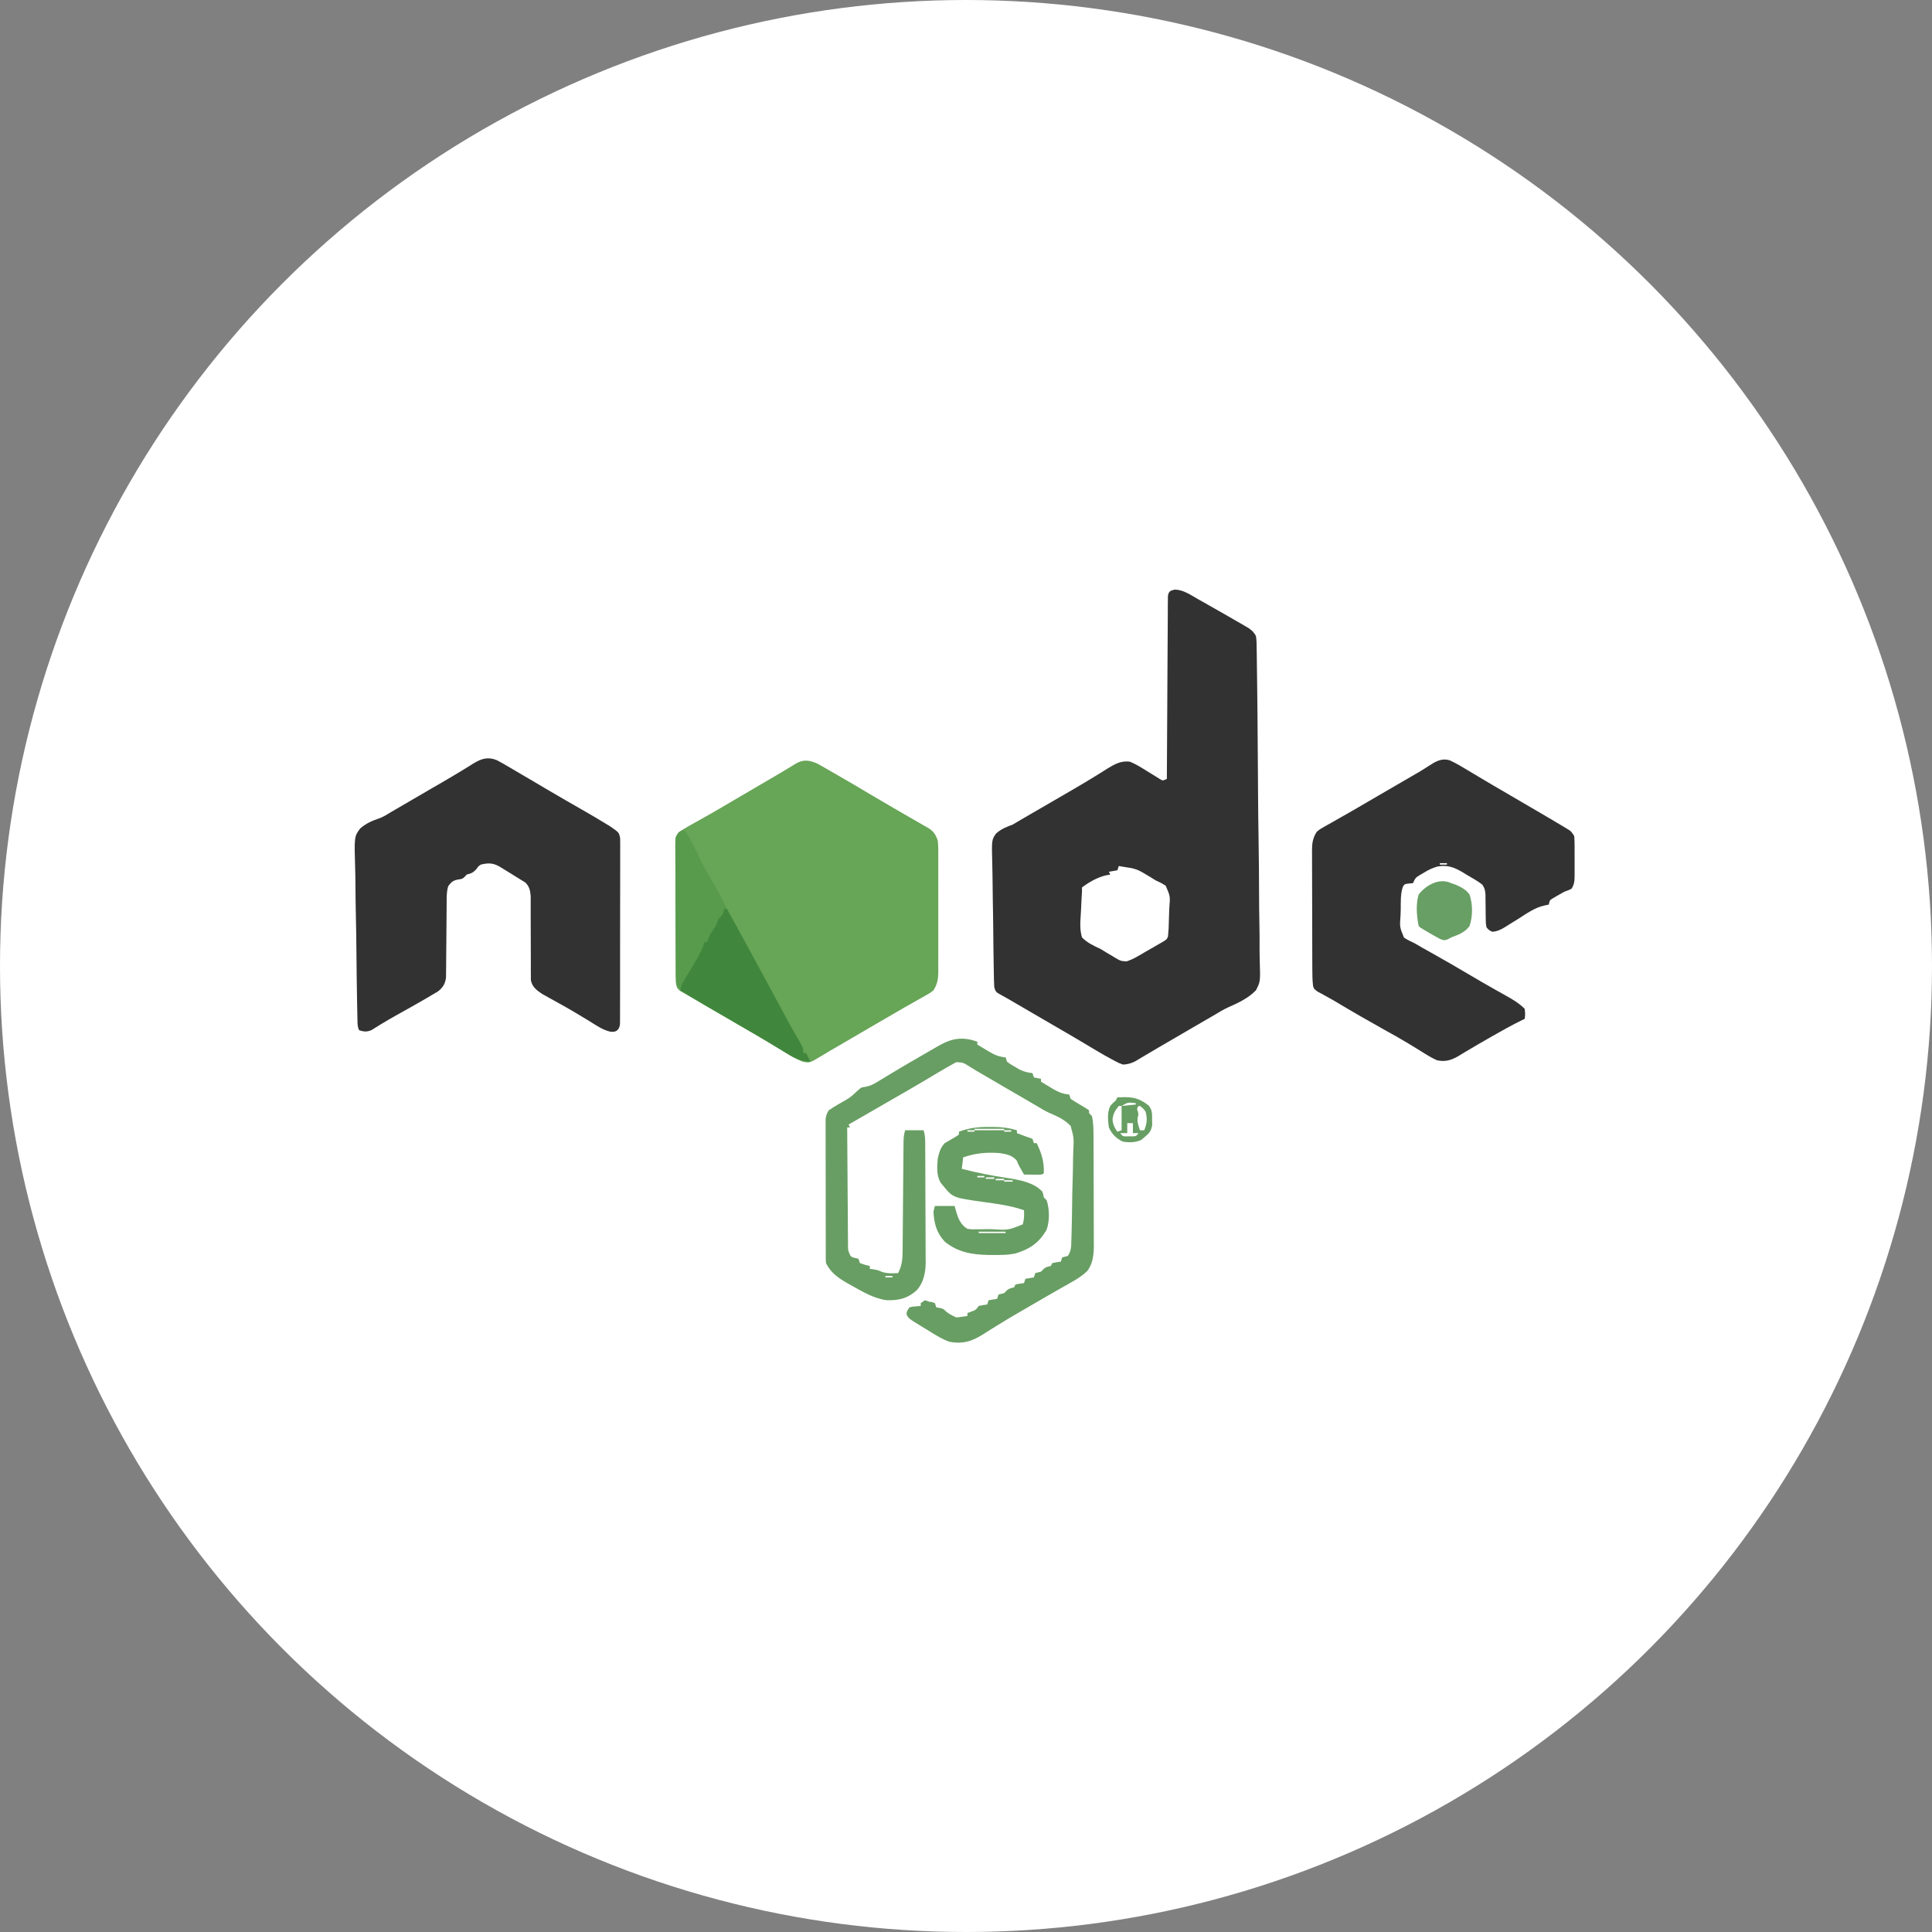 <svg width="108" height="108" viewBox="0 0 108 108" fill="none" xmlns="http://www.w3.org/2000/svg">
<rect x="0" y="0" width="108" height="108" fill="#808080" stroke="none"/>
<g clip-path="url(#clip0_1_2)">
<circle cx="54" cy="54" r="54" fill="white"/>
<path d="M65.693 32.959C66.163 32.975 66.564 33.262 66.963 33.489C67.052 33.539 67.141 33.589 67.233 33.64C67.468 33.771 67.701 33.904 67.934 34.038C68.073 34.117 68.212 34.196 68.352 34.275C68.614 34.425 68.876 34.575 69.137 34.727C69.217 34.773 69.298 34.819 69.381 34.867C69.455 34.91 69.529 34.954 69.606 34.999C69.704 35.056 69.704 35.056 69.804 35.115C70.002 35.257 70.09 35.339 70.209 35.555C70.248 35.816 70.248 36.075 70.25 36.338C70.251 36.419 70.252 36.499 70.254 36.582C70.258 36.852 70.261 37.123 70.264 37.393C70.267 37.586 70.269 37.78 70.272 37.973C70.281 38.609 70.288 39.245 70.294 39.882C70.294 39.963 70.294 39.963 70.295 40.046C70.305 41.121 70.313 42.197 70.319 43.273C70.32 43.51 70.322 43.746 70.323 43.983C70.323 44.041 70.323 44.1 70.324 44.161C70.329 45.112 70.341 46.062 70.356 47.013C70.372 47.991 70.38 48.968 70.383 49.945C70.384 50.494 70.388 51.042 70.4 51.59C70.412 52.106 70.414 52.622 70.41 53.139C70.41 53.328 70.414 53.517 70.42 53.706C70.457 54.87 70.457 54.87 70.209 55.357C69.78 55.801 69.23 56.058 68.674 56.303C68.41 56.422 68.169 56.565 67.922 56.717C67.769 56.806 67.615 56.895 67.462 56.984C67.289 57.085 67.116 57.185 66.943 57.286C66.856 57.336 66.769 57.387 66.68 57.438C66.318 57.649 65.956 57.86 65.594 58.071C65.334 58.222 65.075 58.373 64.815 58.524C64.543 58.683 64.27 58.843 64 59.005C63.949 59.035 63.898 59.066 63.845 59.097C63.719 59.172 63.593 59.248 63.467 59.324C63.224 59.443 63.047 59.498 62.777 59.51C62.535 59.423 62.535 59.423 62.278 59.285C62.23 59.26 62.182 59.234 62.133 59.208C61.651 58.949 61.183 58.667 60.715 58.385C60.26 58.111 59.801 57.845 59.342 57.578C59.213 57.503 59.213 57.503 59.08 57.426C58.902 57.322 58.723 57.218 58.545 57.114C58.263 56.951 57.982 56.787 57.7 56.623C57.654 56.595 57.607 56.568 57.559 56.54C57.336 56.41 57.112 56.28 56.889 56.15C56.769 56.08 56.769 56.08 56.645 56.008C56.571 55.964 56.496 55.92 56.419 55.875C56.292 55.802 56.165 55.73 56.036 55.66C55.668 55.461 55.668 55.461 55.581 55.198C55.572 55.083 55.567 54.967 55.565 54.852C55.563 54.781 55.562 54.711 55.56 54.638C55.559 54.561 55.557 54.483 55.556 54.404C55.554 54.322 55.553 54.241 55.551 54.157C55.537 53.405 55.528 52.653 55.522 51.901C55.517 51.395 55.511 50.89 55.499 50.385C55.489 49.897 55.483 49.408 55.481 48.92C55.479 48.733 55.476 48.547 55.47 48.362C55.432 46.944 55.432 46.944 55.68 46.596C55.953 46.344 56.264 46.224 56.609 46.095C56.77 46.004 56.93 45.91 57.087 45.813C57.249 45.719 57.411 45.625 57.573 45.531C57.707 45.453 57.842 45.375 57.976 45.297C58.114 45.217 58.252 45.137 58.39 45.057C58.745 44.851 59.1 44.645 59.455 44.439C59.626 44.339 59.797 44.239 59.969 44.14C60.387 43.898 60.801 43.651 61.212 43.397C61.329 43.324 61.329 43.324 61.448 43.251C61.594 43.16 61.74 43.069 61.884 42.977C62.295 42.724 62.679 42.503 63.172 42.582C63.506 42.722 63.805 42.907 64.111 43.101C64.272 43.2 64.433 43.3 64.595 43.398C64.665 43.442 64.736 43.486 64.808 43.532C64.996 43.649 64.996 43.649 65.228 43.54C65.228 43.487 65.228 43.433 65.229 43.378C65.235 42.081 65.242 40.785 65.251 39.488C65.255 38.861 65.258 38.234 65.261 37.607C65.264 37.06 65.267 36.514 65.271 35.967C65.273 35.678 65.275 35.388 65.276 35.099C65.277 34.776 65.279 34.453 65.282 34.131C65.282 34.034 65.282 33.938 65.282 33.838C65.283 33.751 65.284 33.663 65.285 33.573C65.286 33.458 65.286 33.458 65.286 33.342C65.319 33.054 65.419 33.008 65.693 32.959ZM62.54 48.411C62.514 48.49 62.487 48.569 62.461 48.65C62.304 48.677 62.147 48.703 61.986 48.73C62.012 48.783 62.038 48.836 62.065 48.89C61.98 48.905 61.895 48.919 61.808 48.935C61.327 49.055 60.879 49.31 60.484 49.608C60.484 49.687 60.484 49.767 60.484 49.848C60.478 49.931 60.473 50.014 60.467 50.099C60.45 50.374 60.437 50.648 60.427 50.923C60.422 51.041 60.415 51.159 60.406 51.276C60.377 51.673 60.373 52.018 60.484 52.403C60.787 52.706 61.125 52.867 61.512 53.042C61.634 53.114 61.755 53.188 61.875 53.264C61.978 53.325 62.081 53.386 62.184 53.446C62.262 53.494 62.262 53.494 62.343 53.543C62.633 53.716 62.633 53.716 62.962 53.745C63.363 53.623 63.715 53.391 64.076 53.18C64.22 53.097 64.365 53.015 64.51 52.933C64.601 52.88 64.693 52.827 64.784 52.773C64.868 52.725 64.951 52.677 65.037 52.628C65.232 52.504 65.232 52.504 65.293 52.34C65.298 52.282 65.302 52.224 65.307 52.163C65.317 52.037 65.317 52.037 65.327 51.908C65.338 51.641 65.347 51.375 65.352 51.108C65.355 50.993 65.359 50.879 65.365 50.764C65.419 50.099 65.419 50.099 65.165 49.516C64.981 49.39 64.799 49.299 64.595 49.209C64.496 49.149 64.398 49.088 64.3 49.025C64.21 48.972 64.12 48.919 64.027 48.865C63.981 48.837 63.936 48.809 63.889 48.781C63.597 48.61 63.349 48.528 63.014 48.49C62.926 48.476 62.838 48.461 62.747 48.446C62.679 48.434 62.61 48.422 62.54 48.411Z" fill="#323232"/>
<path d="M45.698 42.688C45.815 42.755 45.815 42.755 45.934 42.824C46.066 42.898 46.066 42.898 46.2 42.974C46.293 43.028 46.386 43.082 46.478 43.136C46.575 43.191 46.672 43.246 46.769 43.302C47.377 43.65 47.982 44.004 48.583 44.366C48.955 44.589 49.33 44.806 49.705 45.024C49.972 45.179 50.24 45.335 50.507 45.491C50.798 45.661 51.089 45.83 51.382 45.995C51.489 46.057 51.596 46.118 51.702 46.18C51.791 46.23 51.88 46.281 51.971 46.333C52.23 46.532 52.3 46.667 52.419 46.974C52.452 47.231 52.451 47.486 52.449 47.746C52.45 47.861 52.45 47.861 52.451 47.977C52.452 48.229 52.451 48.481 52.45 48.733C52.45 48.908 52.45 49.084 52.451 49.259C52.451 49.626 52.451 49.993 52.45 50.361C52.448 50.831 52.449 51.301 52.45 51.772C52.451 52.134 52.451 52.496 52.45 52.858C52.45 53.032 52.45 53.205 52.451 53.379C52.452 53.621 52.451 53.864 52.449 54.106C52.45 54.178 52.45 54.249 52.451 54.322C52.447 54.727 52.404 55.007 52.181 55.358C52.013 55.495 52.013 55.495 51.815 55.607C51.741 55.65 51.667 55.692 51.59 55.736C51.47 55.803 51.47 55.803 51.346 55.872C51.173 55.971 51 56.069 50.826 56.169C50.737 56.219 50.647 56.27 50.554 56.322C50.123 56.567 49.694 56.819 49.266 57.069C49.094 57.169 48.923 57.269 48.752 57.368C48.392 57.578 48.032 57.788 47.672 57.998C47.579 58.052 47.487 58.106 47.395 58.16C47.221 58.261 47.048 58.362 46.875 58.464C46.717 58.556 46.559 58.647 46.401 58.738C46.246 58.828 46.093 58.92 45.942 59.015C45.249 59.432 45.249 59.432 44.833 59.335C44.469 59.191 44.142 58.987 43.81 58.781C43.64 58.678 43.471 58.576 43.301 58.473C43.214 58.42 43.126 58.367 43.036 58.312C42.612 58.056 42.183 57.807 41.754 57.558C41.583 57.459 41.412 57.359 41.241 57.26C40.973 57.104 40.706 56.948 40.438 56.793C40.252 56.684 40.066 56.576 39.879 56.468C39.705 56.366 39.531 56.265 39.356 56.164C39.199 56.072 39.042 55.98 38.885 55.888C38.734 55.8 38.581 55.713 38.428 55.627C38.357 55.586 38.285 55.545 38.211 55.503C38.147 55.467 38.083 55.431 38.017 55.394C37.836 55.251 37.831 55.183 37.791 54.958C37.783 54.842 37.78 54.726 37.779 54.61C37.779 54.541 37.778 54.471 37.777 54.4C37.777 54.325 37.777 54.25 37.777 54.172C37.776 54.092 37.776 54.013 37.775 53.931C37.774 53.667 37.773 53.403 37.772 53.139C37.772 53.049 37.771 52.959 37.771 52.866C37.769 52.39 37.768 51.914 37.767 51.438C37.767 50.946 37.764 50.453 37.761 49.961C37.759 49.582 37.758 49.204 37.758 48.826C37.757 48.644 37.756 48.463 37.755 48.281C37.753 48.027 37.753 47.774 37.754 47.52C37.752 47.445 37.752 47.37 37.751 47.292C37.755 46.783 37.755 46.783 37.94 46.532C38.113 46.41 38.284 46.298 38.469 46.196C38.54 46.156 38.611 46.116 38.685 46.074C38.762 46.032 38.838 45.989 38.917 45.946C39.083 45.852 39.248 45.759 39.414 45.666C39.499 45.618 39.584 45.57 39.671 45.521C40.07 45.294 40.465 45.061 40.86 44.828C41.63 44.372 42.401 43.921 43.175 43.472C43.623 43.212 44.067 42.948 44.507 42.675C44.921 42.438 45.272 42.498 45.698 42.688Z" fill="#67A557"/>
<path d="M27.758 42.488C27.945 42.581 28.123 42.684 28.302 42.791C28.37 42.83 28.439 42.87 28.509 42.91C28.731 43.039 28.951 43.169 29.172 43.3C29.321 43.388 29.47 43.475 29.619 43.562C29.933 43.747 30.247 43.932 30.56 44.118C30.921 44.331 31.283 44.542 31.646 44.751C31.695 44.779 31.744 44.807 31.794 44.836C32.03 44.971 32.266 45.107 32.503 45.242C32.953 45.5 33.401 45.762 33.844 46.033C33.967 46.108 33.967 46.108 34.093 46.185C34.605 46.535 34.605 46.535 34.667 46.861C34.668 46.94 34.668 47.019 34.668 47.1C34.668 47.191 34.669 47.281 34.67 47.375C34.669 47.474 34.668 47.574 34.668 47.676C34.668 47.833 34.668 47.833 34.669 47.993C34.67 48.281 34.669 48.568 34.668 48.855C34.667 49.156 34.667 49.456 34.667 49.757C34.668 50.261 34.667 50.766 34.665 51.27C34.663 51.854 34.663 52.437 34.663 53.021C34.664 53.582 34.664 54.143 34.663 54.705C34.662 54.944 34.662 55.182 34.663 55.421C34.663 55.755 34.662 56.088 34.66 56.422C34.66 56.571 34.66 56.571 34.661 56.723C34.66 56.813 34.659 56.904 34.659 56.997C34.658 57.116 34.658 57.116 34.658 57.236C34.628 57.433 34.628 57.433 34.522 57.58C34.391 57.673 34.391 57.673 34.154 57.679C33.714 57.592 33.344 57.326 32.968 57.094C32.799 56.992 32.63 56.89 32.462 56.788C32.376 56.736 32.29 56.684 32.201 56.631C31.945 56.478 31.686 56.33 31.425 56.184C31.343 56.138 31.261 56.092 31.176 56.045C31.02 55.958 30.863 55.871 30.706 55.785C30.635 55.745 30.564 55.705 30.491 55.664C30.429 55.63 30.367 55.595 30.303 55.56C29.994 55.351 29.754 55.175 29.676 54.795C29.676 54.705 29.676 54.615 29.676 54.522C29.675 54.42 29.674 54.317 29.673 54.212C29.674 54.1 29.674 53.989 29.675 53.877C29.675 53.763 29.674 53.648 29.673 53.533C29.671 53.231 29.671 52.929 29.671 52.628C29.672 52.145 29.669 51.662 29.666 51.179C29.665 51.011 29.666 50.842 29.666 50.674C29.666 50.571 29.666 50.469 29.666 50.363C29.666 50.273 29.666 50.183 29.666 50.09C29.642 49.785 29.588 49.542 29.362 49.33C29.168 49.208 28.973 49.087 28.777 48.969C28.704 48.923 28.704 48.923 28.63 48.877C28.467 48.774 28.304 48.674 28.139 48.575C28.087 48.542 28.035 48.509 27.981 48.475C27.578 48.238 27.334 48.224 26.879 48.331C26.732 48.432 26.732 48.432 26.642 48.57C26.461 48.777 26.349 48.824 26.088 48.889C26.052 48.929 26.017 48.969 25.98 49.009C25.851 49.129 25.851 49.129 25.619 49.164C25.329 49.218 25.239 49.295 25.061 49.528C24.97 49.798 24.971 50.056 24.969 50.339C24.968 50.489 24.968 50.489 24.966 50.641C24.966 50.72 24.966 50.72 24.966 50.801C24.965 50.967 24.963 51.133 24.962 51.299C24.957 51.772 24.952 52.244 24.95 52.716C24.948 53.006 24.945 53.295 24.942 53.584C24.941 53.694 24.94 53.804 24.94 53.914C24.939 54.068 24.937 54.222 24.935 54.376C24.935 54.464 24.934 54.551 24.933 54.641C24.888 54.991 24.761 55.202 24.487 55.417C24.374 55.484 24.374 55.484 24.26 55.552C24.217 55.578 24.174 55.603 24.13 55.63C23.473 56.021 22.803 56.392 22.136 56.765C21.856 56.922 21.578 57.082 21.303 57.251C21.253 57.281 21.203 57.312 21.151 57.344C21.024 57.421 20.898 57.501 20.773 57.58C20.504 57.694 20.355 57.677 20.079 57.593C19.977 57.387 19.986 57.234 19.982 57.004C19.979 56.913 19.977 56.822 19.975 56.728C19.974 56.628 19.972 56.527 19.97 56.424C19.968 56.317 19.965 56.211 19.963 56.104C19.944 55.13 19.933 54.157 19.924 53.183C19.918 52.528 19.909 51.874 19.894 51.219C19.881 50.648 19.873 50.077 19.87 49.506C19.869 49.203 19.865 48.902 19.855 48.599C19.8 46.766 19.8 46.766 20.13 46.317C20.443 46.039 20.787 45.885 21.179 45.755C21.425 45.666 21.631 45.536 21.853 45.398C22.011 45.306 22.169 45.214 22.328 45.122C22.505 45.019 22.682 44.916 22.859 44.813C22.948 44.761 23.037 44.709 23.129 44.655C23.486 44.448 23.844 44.239 24.201 44.031C24.374 43.931 24.547 43.83 24.721 43.73C25.115 43.501 25.508 43.269 25.897 43.03C25.965 42.988 26.032 42.947 26.102 42.904C26.227 42.828 26.35 42.752 26.473 42.673C26.908 42.409 27.269 42.295 27.758 42.488Z" fill="#323232"/>
<path d="M81.042 42.502C81.396 42.664 81.727 42.863 82.06 43.066C82.158 43.124 82.256 43.183 82.354 43.241C82.557 43.361 82.758 43.481 82.96 43.602C83.321 43.819 83.685 44.03 84.049 44.241C84.818 44.686 85.584 45.136 86.349 45.586C86.427 45.631 86.504 45.677 86.584 45.724C86.793 45.847 87.001 45.971 87.209 46.095C87.271 46.132 87.334 46.169 87.398 46.207C87.454 46.242 87.511 46.276 87.569 46.312C87.618 46.341 87.668 46.371 87.718 46.401C87.842 46.494 87.842 46.494 88 46.734C88.015 46.933 88.022 47.123 88.021 47.322C88.021 47.38 88.021 47.437 88.021 47.496C88.022 47.618 88.021 47.739 88.021 47.86C88.02 48.045 88.021 48.231 88.022 48.416C88.022 48.534 88.021 48.652 88.021 48.77C88.021 48.825 88.022 48.88 88.022 48.937C88.019 49.225 88.009 49.449 87.842 49.688C87.66 49.773 87.66 49.773 87.447 49.848C87.306 49.923 87.168 50.001 87.031 50.083C86.963 50.123 86.894 50.163 86.823 50.205C86.633 50.319 86.633 50.319 86.577 50.567C86.493 50.585 86.409 50.603 86.323 50.621C85.782 50.739 85.327 51.079 84.862 51.37C84.718 51.46 84.574 51.549 84.43 51.638C84.3 51.718 84.17 51.799 84.04 51.88C83.818 51.999 83.665 52.074 83.414 52.084C83.234 51.998 83.234 51.998 83.098 51.844C83.057 51.631 83.057 51.631 83.055 51.378C83.053 51.286 83.051 51.195 83.049 51.101C83.049 51.005 83.049 50.91 83.048 50.811C83.046 50.622 83.044 50.434 83.04 50.245C83.04 50.161 83.039 50.077 83.039 49.991C83.018 49.76 82.992 49.638 82.86 49.449C82.59 49.239 82.291 49.076 81.996 48.905C81.917 48.856 81.838 48.807 81.757 48.757C81.276 48.478 80.925 48.344 80.37 48.436C80.074 48.517 79.828 48.635 79.569 48.8C79.521 48.828 79.473 48.856 79.423 48.885C79.129 49.061 79.129 49.061 78.986 49.369C78.911 49.375 78.836 49.382 78.759 49.389C78.511 49.42 78.511 49.42 78.42 49.577C78.282 49.974 78.308 50.407 78.302 50.823C78.3 50.938 78.296 51.053 78.291 51.167C78.241 51.826 78.241 51.826 78.484 52.41C78.671 52.539 78.858 52.63 79.065 52.722C79.211 52.805 79.356 52.889 79.5 52.974C79.66 53.064 79.82 53.153 79.979 53.242C80.737 53.666 81.487 54.1 82.234 54.543C82.636 54.781 83.039 55.016 83.446 55.245C83.528 55.292 83.611 55.338 83.696 55.386C83.853 55.474 84.009 55.562 84.166 55.649C84.555 55.867 84.916 56.077 85.233 56.395C85.262 56.7 85.262 56.7 85.233 56.954C85.185 56.977 85.138 56.999 85.089 57.023C84.514 57.304 83.959 57.614 83.404 57.932C83.326 57.977 83.247 58.022 83.166 58.068C82.794 58.281 82.424 58.496 82.056 58.716C81.993 58.754 81.93 58.791 81.865 58.829C81.749 58.898 81.633 58.968 81.518 59.039C81.124 59.269 80.783 59.369 80.33 59.27C80.025 59.137 79.751 58.965 79.47 58.786C79.302 58.682 79.133 58.579 78.964 58.476C78.877 58.423 78.79 58.369 78.7 58.314C78.261 58.049 77.813 57.801 77.365 57.553C76.442 57.039 75.527 56.511 74.621 55.967C74.462 55.873 74.3 55.782 74.137 55.694C74.008 55.623 74.008 55.623 73.876 55.55C73.757 55.486 73.757 55.486 73.636 55.421C73.451 55.278 73.451 55.278 73.401 55.117C73.361 54.782 73.36 54.452 73.359 54.115C73.359 54.039 73.359 53.962 73.358 53.883C73.357 53.631 73.356 53.379 73.356 53.127C73.356 52.952 73.355 52.776 73.355 52.6C73.354 52.233 73.353 51.865 73.353 51.497C73.353 51.026 73.351 50.555 73.349 50.084C73.347 49.722 73.347 49.359 73.347 48.997C73.346 48.823 73.346 48.65 73.345 48.476C73.343 48.233 73.343 47.99 73.344 47.747C73.343 47.676 73.342 47.604 73.342 47.53C73.344 47.125 73.386 46.845 73.609 46.494C73.778 46.356 73.778 46.356 73.975 46.245C74.087 46.181 74.087 46.181 74.2 46.116C74.281 46.071 74.361 46.026 74.445 45.98C74.618 45.881 74.791 45.782 74.964 45.683C75.054 45.633 75.144 45.582 75.236 45.53C75.668 45.285 76.096 45.033 76.525 44.783C76.696 44.683 76.867 44.583 77.038 44.484C77.167 44.409 77.167 44.409 77.298 44.333C77.479 44.228 77.66 44.122 77.841 44.017C78.027 43.909 78.213 43.8 78.4 43.692C78.574 43.591 78.748 43.489 78.923 43.388C79.002 43.342 79.082 43.295 79.164 43.248C79.241 43.203 79.317 43.159 79.396 43.114C79.543 43.026 79.688 42.935 79.831 42.84C80.223 42.582 80.564 42.362 81.042 42.502ZM80.488 48.251C80.488 48.277 80.488 48.304 80.488 48.331C80.619 48.331 80.749 48.331 80.884 48.331C80.884 48.304 80.884 48.278 80.884 48.251C80.753 48.251 80.623 48.251 80.488 48.251Z" fill="#323232"/>
<path d="M54.633 58.232C54.633 58.285 54.633 58.337 54.633 58.392C54.807 58.497 54.981 58.602 55.156 58.706C55.205 58.736 55.254 58.766 55.304 58.796C55.608 58.975 55.858 59.075 56.214 59.11C56.253 59.229 56.253 59.229 56.293 59.35C56.496 59.5 56.496 59.5 56.743 59.639C56.825 59.688 56.906 59.737 56.991 59.787C57.239 59.907 57.444 59.958 57.716 59.989C57.742 60.068 57.768 60.147 57.795 60.228C57.926 60.255 58.056 60.281 58.191 60.308C58.191 60.361 58.191 60.413 58.191 60.468C58.365 60.573 58.539 60.678 58.715 60.782C58.763 60.812 58.812 60.842 58.862 60.872C59.166 61.051 59.416 61.151 59.772 61.186C59.798 61.265 59.824 61.344 59.851 61.426C60.023 61.542 60.191 61.648 60.37 61.75C60.544 61.85 60.711 61.953 60.879 62.065C60.879 62.117 60.879 62.17 60.879 62.224C60.931 62.277 60.983 62.33 61.037 62.384C61.131 62.781 61.128 63.175 61.129 63.58C61.129 63.651 61.13 63.721 61.13 63.794C61.131 64.027 61.132 64.259 61.132 64.492C61.133 64.654 61.133 64.816 61.134 64.978C61.135 65.318 61.135 65.658 61.135 65.998C61.136 66.433 61.138 66.867 61.14 67.302C61.141 67.637 61.142 67.972 61.142 68.307C61.142 68.467 61.143 68.627 61.144 68.787C61.145 69.012 61.145 69.236 61.144 69.461C61.145 69.526 61.146 69.591 61.147 69.659C61.143 70.147 61.086 70.68 60.763 71.066C60.367 71.442 59.862 71.694 59.392 71.961C59.254 72.04 59.116 72.119 58.978 72.198C58.836 72.28 58.693 72.362 58.551 72.443C58.198 72.645 57.846 72.85 57.495 73.055C57.326 73.154 57.157 73.252 56.987 73.35C56.589 73.58 56.194 73.813 55.804 74.058C55.667 74.143 55.53 74.228 55.393 74.312C55.221 74.418 55.051 74.525 54.882 74.635C54.276 75.004 53.754 75.145 53.051 75C52.673 74.859 52.332 74.653 51.992 74.438C51.838 74.34 51.683 74.246 51.526 74.153C50.786 73.702 50.786 73.702 50.679 73.477C50.679 73.323 50.679 73.323 50.837 73.084C50.991 73.043 50.991 73.043 51.163 73.029C51.264 73.02 51.365 73.012 51.47 73.004C51.47 72.951 51.47 72.898 51.47 72.844C51.548 72.791 51.626 72.739 51.707 72.684C51.785 72.711 51.864 72.737 51.944 72.764C52.027 72.779 52.027 72.779 52.112 72.794C52.161 72.811 52.21 72.827 52.26 72.844C52.286 72.923 52.313 73.002 52.34 73.084C52.432 73.098 52.432 73.098 52.527 73.114C52.735 73.163 52.735 73.163 52.893 73.323C53.112 73.478 53.112 73.478 53.288 73.563C53.34 73.589 53.393 73.615 53.447 73.643C53.604 73.635 53.604 73.635 53.773 73.608C53.874 73.593 53.975 73.578 54.079 73.563C54.079 73.51 54.079 73.457 54.079 73.403C54.141 73.378 54.203 73.354 54.267 73.328C54.547 73.23 54.547 73.23 54.712 73.004C54.954 72.954 54.954 72.954 55.186 72.924C55.212 72.845 55.238 72.766 55.265 72.684C55.422 72.658 55.578 72.632 55.739 72.605C55.766 72.525 55.792 72.446 55.819 72.365C55.924 72.337 56.029 72.31 56.135 72.285C56.194 72.226 56.194 72.226 56.253 72.165C56.395 72.023 56.498 72.011 56.688 71.966C56.714 71.913 56.74 71.86 56.767 71.806C57.01 71.756 57.01 71.756 57.242 71.726C57.268 71.647 57.294 71.568 57.321 71.487C57.477 71.46 57.634 71.434 57.795 71.407C57.821 71.328 57.847 71.249 57.874 71.167C57.979 71.139 58.085 71.113 58.191 71.087C58.23 71.048 58.269 71.008 58.309 70.968C58.45 70.825 58.554 70.813 58.744 70.768C58.77 70.715 58.796 70.663 58.823 70.608C59.065 70.558 59.065 70.558 59.298 70.528C59.324 70.449 59.35 70.37 59.377 70.289C59.482 70.261 59.587 70.235 59.693 70.209C59.892 69.908 59.882 69.66 59.89 69.31C59.894 69.209 59.894 69.209 59.897 69.106C59.916 68.485 59.926 67.864 59.934 67.243C59.939 66.826 59.947 66.409 59.961 65.992C59.975 65.588 59.982 65.185 59.985 64.781C59.987 64.628 59.991 64.475 59.998 64.321C60.034 63.615 60.034 63.615 59.851 62.943C59.528 62.593 59.103 62.401 58.672 62.218C58.435 62.112 58.22 61.982 57.998 61.847C57.84 61.755 57.682 61.663 57.523 61.571C57.347 61.468 57.171 61.366 56.995 61.263C56.906 61.212 56.817 61.16 56.725 61.106C56.446 60.944 56.166 60.781 55.887 60.618C55.794 60.564 55.702 60.51 55.609 60.455C55.434 60.353 55.259 60.251 55.084 60.149C54.927 60.057 54.77 59.966 54.612 59.876C54.471 59.793 54.332 59.709 54.195 59.621C53.85 59.398 53.85 59.398 53.455 59.374C53.089 59.576 52.727 59.783 52.369 59.998C52.199 60.1 52.028 60.202 51.858 60.303C51.769 60.356 51.68 60.409 51.588 60.464C51.124 60.739 50.657 61.007 50.19 61.276C50.097 61.33 50.004 61.383 49.91 61.437C49.728 61.542 49.545 61.647 49.363 61.752C48.952 61.989 48.54 62.227 48.129 62.464C47.993 62.542 47.858 62.62 47.723 62.698C47.667 62.73 47.612 62.762 47.554 62.795C47.516 62.818 47.477 62.84 47.437 62.863C47.463 62.916 47.489 62.968 47.516 63.023C47.464 63.023 47.412 63.023 47.358 63.023C47.363 63.935 47.369 64.847 47.377 65.759C47.38 66.182 47.383 66.606 47.386 67.029C47.388 67.438 47.391 67.846 47.395 68.255C47.396 68.411 47.397 68.567 47.397 68.723C47.398 68.941 47.4 69.159 47.403 69.377C47.403 69.442 47.403 69.507 47.403 69.574C47.405 69.912 47.405 69.912 47.547 70.209C47.675 70.299 47.675 70.299 47.842 70.329C47.891 70.342 47.94 70.355 47.991 70.369C48.017 70.448 48.043 70.527 48.07 70.608C48.347 70.707 48.347 70.707 48.623 70.768C48.623 70.821 48.623 70.873 48.623 70.928C48.728 70.942 48.728 70.942 48.836 70.958C49.098 71.008 49.098 71.008 49.281 71.092C49.588 71.201 49.883 71.18 50.205 71.167C50.421 70.745 50.454 70.395 50.457 69.925C50.457 69.856 50.458 69.786 50.459 69.714C50.46 69.562 50.461 69.411 50.462 69.26C50.464 69.02 50.466 68.78 50.468 68.541C50.473 68.032 50.477 67.524 50.481 67.015C50.486 66.426 50.491 65.837 50.496 65.248C50.499 65.011 50.5 64.775 50.502 64.539C50.503 64.394 50.505 64.25 50.506 64.105C50.506 64.039 50.507 63.973 50.507 63.905C50.51 63.644 50.518 63.432 50.6 63.182C50.939 63.182 51.278 63.182 51.628 63.182C51.734 63.503 51.72 63.813 51.721 64.147C51.721 64.222 51.722 64.296 51.722 64.373C51.724 64.619 51.725 64.865 51.726 65.112C51.726 65.196 51.726 65.28 51.727 65.367C51.728 65.813 51.73 66.259 51.73 66.705C51.731 67.165 51.734 67.625 51.737 68.085C51.739 68.439 51.74 68.793 51.74 69.148C51.74 69.317 51.741 69.486 51.743 69.656C51.745 69.894 51.745 70.132 51.744 70.369C51.745 70.439 51.746 70.508 51.747 70.579C51.742 71.134 51.63 71.7 51.25 72.122C50.739 72.586 50.256 72.697 49.572 72.684C48.851 72.589 48.227 72.211 47.6 71.861C47.522 71.817 47.443 71.774 47.362 71.729C46.859 71.439 46.438 71.146 46.172 70.608C46.164 70.499 46.162 70.389 46.161 70.279C46.161 70.21 46.161 70.141 46.16 70.07C46.16 69.994 46.16 69.918 46.161 69.84C46.16 69.761 46.16 69.681 46.16 69.599C46.159 69.334 46.159 69.07 46.159 68.805C46.158 68.621 46.158 68.438 46.158 68.255C46.157 67.87 46.157 67.485 46.157 67.1C46.157 66.606 46.156 66.113 46.155 65.619C46.154 65.24 46.154 64.861 46.154 64.482C46.154 64.3 46.154 64.118 46.153 63.936C46.152 63.682 46.152 63.427 46.153 63.173C46.152 63.097 46.152 63.022 46.151 62.944C46.152 62.874 46.152 62.805 46.153 62.734C46.153 62.673 46.152 62.613 46.152 62.551C46.175 62.354 46.225 62.232 46.33 62.065C46.521 61.935 46.708 61.818 46.908 61.705C47.516 61.364 47.516 61.364 48.025 60.892C48.149 60.787 48.149 60.787 48.37 60.754C48.629 60.706 48.783 60.636 49.007 60.5C49.08 60.456 49.152 60.413 49.227 60.367C49.305 60.32 49.383 60.272 49.463 60.223C49.632 60.122 49.801 60.02 49.97 59.919C50.103 59.839 50.103 59.839 50.239 59.757C50.68 59.493 51.125 59.237 51.57 58.98C51.714 58.897 51.858 58.814 52.002 58.73C52.091 58.679 52.179 58.628 52.271 58.575C52.349 58.53 52.427 58.485 52.508 58.438C53.243 58.028 53.831 57.944 54.633 58.232ZM49.493 71.327C49.493 71.353 49.493 71.38 49.493 71.407C49.623 71.407 49.754 71.407 49.888 71.407C49.888 71.38 49.888 71.354 49.888 71.327C49.758 71.327 49.627 71.327 49.493 71.327Z" fill="#689E63"/>
<path d="M55.315 62.998C55.392 62.997 55.47 62.997 55.55 62.997C56.009 63 56.407 63.05 56.846 63.182C56.846 63.235 56.846 63.288 56.846 63.342C56.947 63.38 57.047 63.419 57.148 63.457C57.204 63.478 57.26 63.499 57.318 63.521C57.45 63.571 57.583 63.616 57.716 63.661C57.755 63.78 57.755 63.78 57.795 63.901C57.847 63.901 57.9 63.901 57.953 63.901C58.223 64.482 58.374 64.926 58.349 65.578C58.27 65.658 58.27 65.658 58.037 65.665C57.943 65.664 57.848 65.663 57.751 65.663C57.609 65.662 57.609 65.662 57.464 65.66C57.391 65.659 57.317 65.659 57.242 65.658C57.195 65.574 57.147 65.49 57.099 65.403C57.069 65.352 57.039 65.301 57.009 65.249C56.926 65.099 56.926 65.099 56.837 64.879C56.586 64.576 56.274 64.522 55.898 64.46C55.174 64.402 54.528 64.457 53.842 64.699C53.816 64.91 53.79 65.121 53.763 65.338C54.61 65.557 55.456 65.726 56.321 65.852C56.991 65.955 57.788 66.096 58.27 66.616C58.324 66.785 58.324 66.785 58.349 66.935C58.401 66.988 58.453 67.04 58.507 67.095C58.676 67.581 58.681 68.281 58.497 68.762C58.073 69.476 57.59 69.81 56.8 70.059C56.377 70.16 55.955 70.156 55.522 70.154C55.438 70.154 55.353 70.153 55.266 70.153C54.352 70.138 53.544 70.008 52.814 69.41C52.363 68.934 52.212 68.384 52.181 67.734C52.208 67.628 52.234 67.523 52.261 67.414C52.626 67.414 52.991 67.414 53.367 67.414C53.389 67.497 53.41 67.579 53.432 67.664C53.555 68.094 53.685 68.455 54.079 68.692C54.303 68.726 54.303 68.726 54.549 68.718C54.641 68.718 54.733 68.717 54.827 68.717C54.923 68.715 55.018 68.713 55.117 68.712C55.211 68.711 55.304 68.711 55.401 68.71C56.352 68.772 56.352 68.772 57.173 68.442C57.255 68.17 57.258 67.937 57.242 67.654C56.518 67.397 55.775 67.301 55.018 67.197C53.272 66.954 53.272 66.954 52.735 66.296C52.666 66.215 52.666 66.215 52.596 66.132C52.343 65.734 52.383 65.234 52.419 64.779C52.495 64.441 52.568 64.149 52.814 63.901C53.02 63.776 53.228 63.656 53.437 63.537C53.492 63.499 53.548 63.461 53.605 63.422C53.605 63.369 53.605 63.316 53.605 63.262C54.184 63.05 54.7 62.987 55.315 62.998ZM54.474 63.102C54.474 63.129 54.474 63.155 54.474 63.182C55.022 63.182 55.57 63.182 56.135 63.182C56.135 63.156 56.135 63.13 56.135 63.102C55.587 63.102 55.039 63.102 54.474 63.102ZM54.079 63.182C54.079 63.209 54.079 63.235 54.079 63.262C54.209 63.262 54.34 63.262 54.474 63.262C54.474 63.236 54.474 63.209 54.474 63.182C54.344 63.182 54.214 63.182 54.079 63.182ZM56.135 63.182C56.135 63.209 56.135 63.235 56.135 63.262C56.265 63.262 56.396 63.262 56.53 63.262C56.53 63.236 56.53 63.209 56.53 63.182C56.4 63.182 56.269 63.182 56.135 63.182ZM54.237 65.658C54.553 65.737 54.553 65.737 54.553 65.737L54.237 65.658ZM54.633 65.737C54.633 65.764 54.633 65.79 54.633 65.817C54.763 65.817 54.894 65.817 55.028 65.817C55.028 65.791 55.028 65.765 55.028 65.737C54.897 65.737 54.767 65.737 54.633 65.737ZM55.107 65.817C55.107 65.844 55.107 65.87 55.107 65.897C55.264 65.897 55.42 65.897 55.581 65.897C55.581 65.871 55.581 65.844 55.581 65.817C55.425 65.817 55.268 65.817 55.107 65.817ZM55.66 65.897C55.66 65.924 55.66 65.95 55.66 65.977C55.817 65.977 55.974 65.977 56.135 65.977C56.135 65.951 56.135 65.924 56.135 65.897C55.978 65.897 55.822 65.897 55.66 65.897ZM56.135 65.977C56.135 66.003 56.135 66.03 56.135 66.057C56.291 66.057 56.448 66.057 56.609 66.057C56.609 66.031 56.609 66.004 56.609 65.977C56.453 65.977 56.296 65.977 56.135 65.977ZM56.609 66.057C56.926 66.137 56.926 66.137 56.926 66.137L56.609 66.057ZM54.316 68.772C54.633 68.852 54.633 68.852 54.633 68.852L54.316 68.772ZM56.293 68.772C56.609 68.852 56.609 68.852 56.609 68.852L56.293 68.772ZM54.712 68.852C54.712 68.878 54.712 68.904 54.712 68.931C55.207 68.931 55.703 68.931 56.214 68.931C56.214 68.905 56.214 68.879 56.214 68.852C55.718 68.852 55.222 68.852 54.712 68.852Z" fill="#679E63"/>
<path d="M40.479 50.806C40.531 50.806 40.584 50.806 40.637 50.806C41.315 52.035 41.99 53.266 42.655 54.502C42.862 54.885 43.069 55.269 43.276 55.652C43.351 55.79 43.426 55.929 43.5 56.067C43.536 56.133 43.572 56.2 43.609 56.269C43.688 56.413 43.766 56.559 43.844 56.704C44.054 57.095 44.267 57.484 44.492 57.868C44.907 58.577 44.907 58.577 44.907 58.871C44.959 58.871 45.011 58.871 45.065 58.871C45.143 59.029 45.222 59.187 45.302 59.35C44.703 59.328 44.313 59.094 43.81 58.781C43.64 58.678 43.471 58.576 43.301 58.473C43.214 58.42 43.126 58.367 43.036 58.312C42.612 58.055 42.183 57.807 41.754 57.558C41.583 57.459 41.412 57.359 41.241 57.26C40.926 57.076 40.61 56.892 40.294 56.709C40.153 56.627 40.012 56.546 39.871 56.464C39.695 56.361 39.519 56.259 39.343 56.157C38.899 55.899 38.46 55.635 38.028 55.358C38.076 55.013 38.199 54.757 38.364 54.454C38.414 54.363 38.464 54.271 38.515 54.177C38.659 53.923 38.809 53.676 38.966 53.43C39.12 53.176 39.245 52.91 39.372 52.643C39.424 52.643 39.477 52.643 39.53 52.643C39.538 52.561 39.538 52.561 39.545 52.478C39.62 52.205 39.743 52.043 39.91 51.821C40.027 51.653 40.09 51.476 40.163 51.285C40.24 51.204 40.319 51.124 40.4 51.046C40.426 50.967 40.452 50.888 40.479 50.806Z" fill="#40873D"/>
<path d="M38.265 46.415C38.624 46.895 38.869 47.469 39.132 48.008C39.374 48.502 39.644 48.976 39.926 49.449C40.184 49.891 40.413 50.346 40.637 50.806C40.585 50.806 40.533 50.806 40.479 50.806C40.471 50.854 40.463 50.902 40.454 50.951C40.392 51.153 40.309 51.218 40.163 51.365C40.109 51.498 40.057 51.631 40.005 51.764C39.899 51.924 39.794 52.084 39.688 52.243C39.632 52.375 39.578 52.508 39.53 52.643C39.478 52.643 39.426 52.643 39.372 52.643C39.364 52.686 39.355 52.73 39.347 52.775C39.281 53.003 39.18 53.189 39.066 53.396C39.005 53.507 39.005 53.507 38.943 53.62C38.786 53.898 38.622 54.172 38.457 54.445C38.396 54.546 38.396 54.546 38.334 54.649C38.293 54.717 38.252 54.784 38.21 54.854C38.097 55.041 38.097 55.041 38.028 55.278C37.87 55.198 37.87 55.198 37.791 54.958C37.783 54.846 37.78 54.732 37.779 54.619C37.779 54.55 37.778 54.481 37.777 54.41C37.777 54.335 37.777 54.259 37.777 54.181C37.776 54.062 37.776 54.062 37.775 53.94C37.774 53.675 37.773 53.411 37.772 53.147C37.772 53.057 37.771 52.967 37.771 52.874C37.769 52.397 37.768 51.921 37.767 51.444C37.767 50.951 37.764 50.458 37.761 49.965C37.759 49.586 37.758 49.208 37.758 48.829C37.757 48.647 37.756 48.465 37.755 48.283C37.753 48.029 37.753 47.775 37.754 47.521C37.752 47.446 37.752 47.371 37.751 47.293C37.755 46.784 37.755 46.784 37.941 46.525C38.107 46.415 38.107 46.415 38.265 46.415Z" fill="#589B4D"/>
<path d="M81.121 49.369C81.255 49.415 81.255 49.415 81.392 49.463C81.696 49.603 81.955 49.729 82.149 50.008C82.332 50.563 82.334 51.21 82.149 51.764C81.895 52.119 81.519 52.258 81.121 52.403C81.064 52.436 81.007 52.468 80.949 52.502C80.753 52.585 80.687 52.563 80.488 52.483C80.296 52.38 80.108 52.275 79.92 52.164C79.869 52.134 79.819 52.105 79.766 52.075C79.394 51.857 79.394 51.857 79.302 51.764C79.194 51.2 79.136 50.563 79.302 50.008C79.715 49.465 80.482 49.057 81.121 49.369Z" fill="#689F64"/>
<path d="M62.46 61.346C63.213 61.305 63.616 61.33 64.212 61.799C64.417 62.06 64.403 62.249 64.403 62.579C64.404 62.682 64.406 62.786 64.408 62.893C64.347 63.247 64.234 63.357 63.963 63.582C63.877 63.654 63.877 63.654 63.79 63.727C63.452 63.871 63.138 63.874 62.777 63.822C62.393 63.635 62.163 63.414 61.986 63.023C61.932 62.62 61.882 62.188 62.072 61.817C62.179 61.691 62.179 61.691 62.381 61.506C62.407 61.453 62.434 61.401 62.46 61.346ZM62.698 61.825C62.959 61.799 63.219 61.773 63.488 61.745C63.488 61.719 63.488 61.693 63.488 61.666C63.047 61.617 63.047 61.617 62.698 61.825ZM62.539 61.825C62.328 62.083 62.229 62.254 62.189 62.589C62.225 62.876 62.294 63.031 62.46 63.263C62.539 63.236 62.617 63.21 62.698 63.183C62.698 62.735 62.698 62.287 62.698 61.825C62.645 61.825 62.593 61.825 62.539 61.825ZM63.647 61.825C63.548 61.979 63.548 61.979 63.607 62.135C63.647 62.304 63.647 62.304 63.602 62.449C63.549 62.716 63.643 62.929 63.726 63.183C63.804 63.183 63.882 63.183 63.963 63.183C64.118 62.804 64.144 62.543 64.042 62.145C63.895 61.95 63.895 61.95 63.726 61.825C63.7 61.825 63.673 61.825 63.647 61.825ZM63.014 62.224C63.33 62.304 63.33 62.304 63.33 62.304L63.014 62.224ZM63.014 62.783C63.014 62.968 63.014 63.152 63.014 63.342C63.118 63.342 63.223 63.342 63.33 63.342C63.33 63.158 63.33 62.974 63.33 62.783C63.226 62.783 63.121 62.783 63.014 62.783ZM62.619 63.342C62.759 63.517 62.759 63.517 62.942 63.523C63.005 63.523 63.068 63.523 63.133 63.522C63.227 63.523 63.227 63.523 63.323 63.523C63.506 63.517 63.506 63.517 63.647 63.342C63.307 63.342 62.968 63.342 62.619 63.342Z" fill="#679E63"/>
</g>
<defs>
<clipPath id="clip0_1_2">
<rect width="1920" height="7242" fill="white" transform="translate(-1501 -4510)"/>
</clipPath>
</defs>
</svg>
